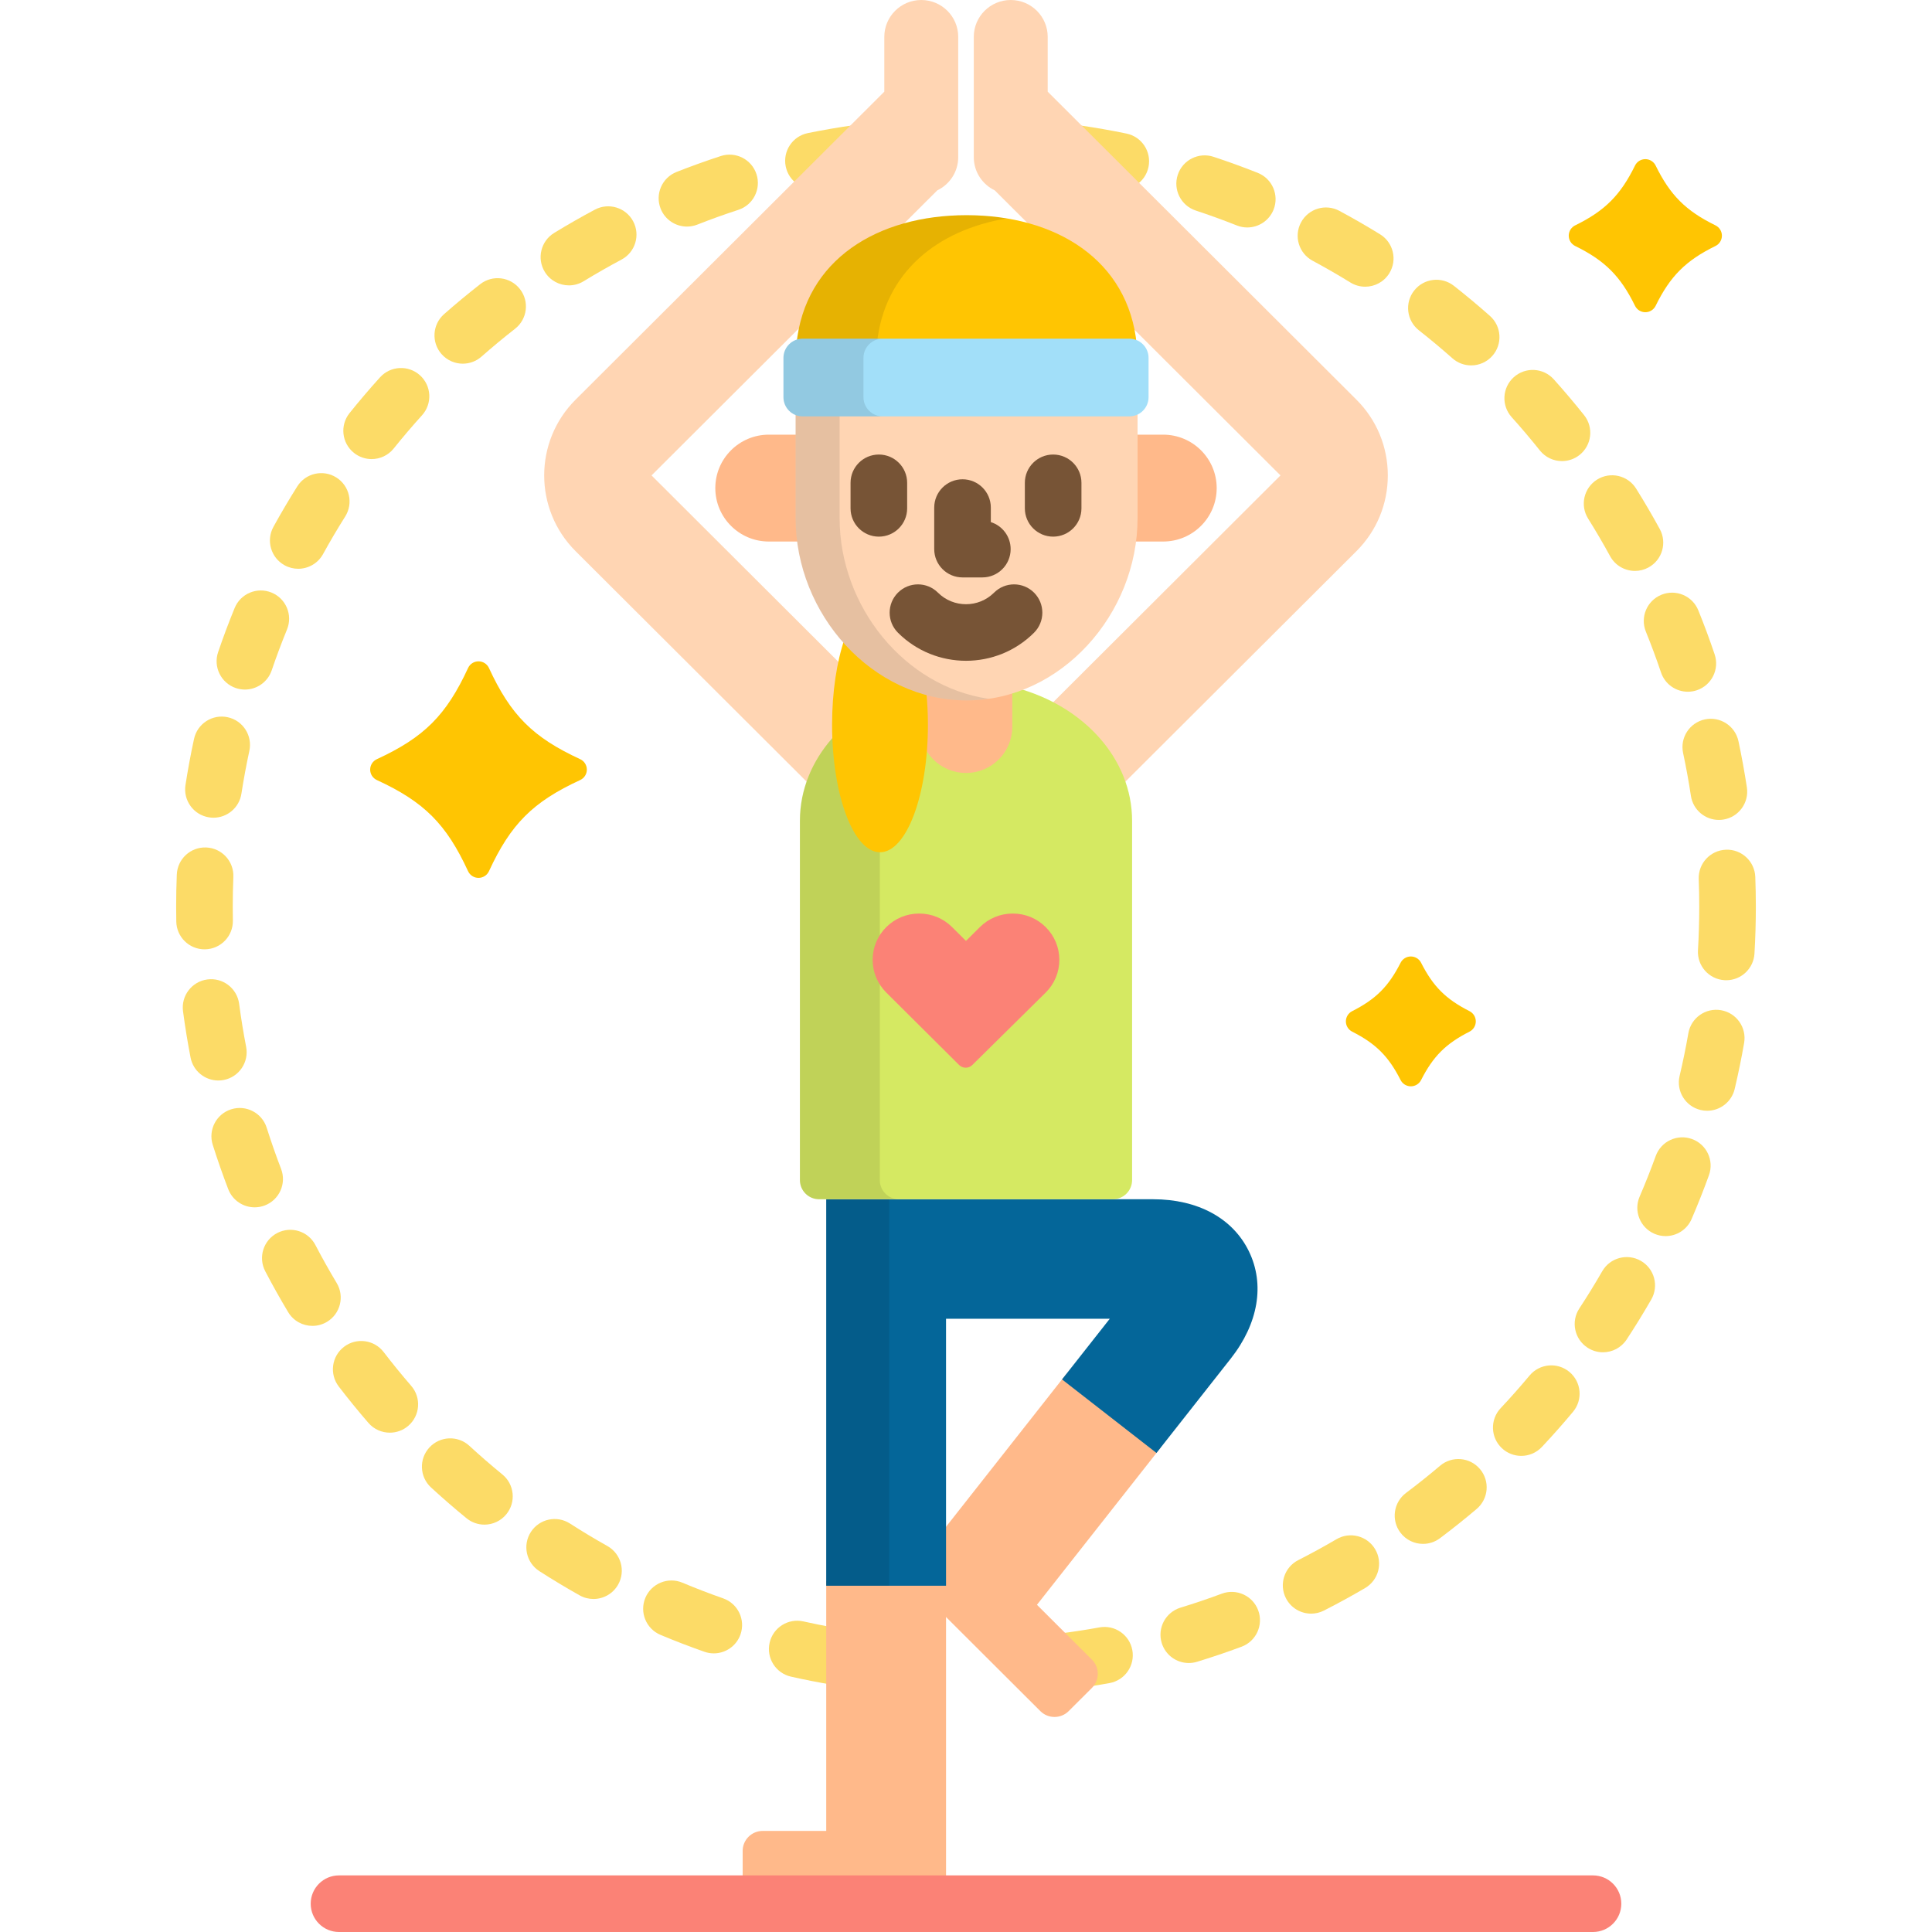 <?xml version="1.0" encoding="iso-8859-1"?>
<!-- Generator: Adobe Illustrator 19.0.0, SVG Export Plug-In . SVG Version: 6.00 Build 0)  -->
<svg version="1.1" id="Capa_1" xmlns="http://www.w3.org/2000/svg" xmlns:xlink="http://www.w3.org/1999/xlink" x="0px" y="0px"
	 viewBox="0 0 512 512" style="enable-background:new 0 0 512 512;" xml:space="preserve">
<g>
	<path style="fill:#FCDB67;" d="M291.347,431.278c-3.416,0.628-6.893,1.156-10.354,1.6l7.684,7.666
		c0.805,0.804,1.248,1.879,1.248,3.025c0,1.147-0.443,2.221-1.248,3.026l-0.412,0.41c1.939-0.3,3.875-0.623,5.791-0.974
		c4.074-0.747,6.77-4.657,6.022-8.73C299.33,433.227,295.426,430.531,291.347,431.278z"/>
	<path style="fill:#FCDB67;" d="M209.615,444.327c3.642,0.823,7.349,1.543,11.039,2.17v-15.238c-2.59-0.476-5.177-0.985-7.73-1.563
		c-4.043-0.916-8.057,1.621-8.97,5.661C203.041,439.398,205.575,443.414,209.615,444.327z"/>
	<path style="fill:#FCDB67;" d="M315.035,440.717c-3.211,0-6.184-2.08-7.17-5.312c-1.209-3.962,1.022-8.154,4.984-9.363
		c3.664-1.119,7.346-2.364,10.941-3.702c3.883-1.446,8.201,0.532,9.645,4.415c1.443,3.882-0.533,8.2-4.414,9.644
		c-3.877,1.442-7.844,2.784-11.793,3.99C316.498,440.611,315.761,440.717,315.035,440.717z"/>
	<path style="fill:#FCDB67;" d="M189.163,438.161c-0.823,0-1.661-0.137-2.482-0.424c-3.906-1.37-7.822-2.876-11.639-4.477
		c-3.82-1.603-5.617-5.998-4.015-9.817s5.999-5.617,9.817-4.015c3.542,1.486,7.175,2.883,10.8,4.154
		c3.909,1.371,5.966,5.651,4.596,9.56C195.158,436.228,192.26,438.161,189.163,438.161z"/>
	<path style="fill:#FCDB67;" d="M347.465,427.632c-2.73,0-5.365-1.497-6.689-4.099c-1.879-3.691-0.41-8.207,3.281-10.086
		c3.414-1.738,6.82-3.601,10.125-5.539c3.572-2.094,8.168-0.897,10.264,2.676s0.896,8.168-2.676,10.264
		c-3.56,2.087-7.228,4.095-10.908,5.967C349.771,427.37,348.609,427.632,347.465,427.632z"/>
	<path style="fill:#FCDB67;" d="M157.273,423.748c-1.244,0-2.504-0.31-3.665-0.962c-3.6-2.021-7.191-4.182-10.675-6.42
		c-3.485-2.239-4.495-6.879-2.255-10.364c2.239-3.484,6.879-4.496,10.364-2.255c3.235,2.079,6.57,4.084,9.912,5.96
		c3.612,2.028,4.895,6.6,2.867,10.212C162.444,422.369,159.897,423.748,157.273,423.748z"/>
	<path style="fill:#FCDB67;" d="M377.115,409.144c-2.279,0-4.531-1.035-6.004-2.997c-2.486-3.313-1.818-8.014,1.494-10.501
		c3.066-2.303,6.105-4.727,9.029-7.207c3.16-2.678,7.893-2.289,10.57,0.871c2.68,3.159,2.289,7.892-0.869,10.571
		c-3.15,2.67-6.422,5.281-9.725,7.761C380.261,408.655,378.681,409.144,377.115,409.144z"/>
	<path style="fill:#FCDB67;" d="M128.375,404.044c-1.668,0-3.347-0.554-4.74-1.691c-3.198-2.612-6.362-5.356-9.404-8.156
		c-3.047-2.805-3.244-7.55-0.438-10.598c2.806-3.047,7.55-3.243,10.598-0.438c2.825,2.601,5.763,5.149,8.733,7.574
		c3.208,2.621,3.685,7.345,1.064,10.553C132.706,403.103,130.549,404.044,128.375,404.044z"/>
	<path style="fill:#FCDB67;" d="M403.15,385.822c-1.842,0-3.688-0.674-5.137-2.035c-3.018-2.836-3.164-7.583-0.328-10.602
		c2.625-2.793,5.203-5.704,7.662-8.653c2.652-3.181,7.383-3.609,10.563-0.958c3.182,2.653,3.611,7.382,0.959,10.564
		c-2.648,3.176-5.426,6.313-8.254,9.321C407.14,385.029,405.146,385.822,403.15,385.822z"/>
	<path style="fill:#FCDB67;" d="M103.308,379.674c-2.102,0-4.191-0.878-5.674-2.591c-2.703-3.123-5.348-6.368-7.86-9.644
		c-2.521-3.287-1.9-7.995,1.387-10.515c3.287-2.521,7.995-1.9,10.515,1.387c2.333,3.042,4.789,6.055,7.299,8.955
		c2.71,3.132,2.37,7.869-0.762,10.58C106.795,379.073,105.048,379.674,103.308,379.674z"/>
	<path style="fill:#FCDB67;" d="M424.801,358.369c-1.412,0-2.842-0.399-4.111-1.233c-3.461-2.275-4.424-6.925-2.148-10.387
		c2.107-3.21,4.148-6.523,6.061-9.85c2.064-3.591,6.648-4.827,10.24-2.763c3.592,2.065,4.828,6.65,2.764,10.24
		c-2.061,3.583-4.258,7.152-6.529,10.609C429.635,357.179,427.242,358.369,424.801,358.369z"/>
	<path style="fill:#FCDB67;" d="M82.803,351.372c-2.548,0-5.032-1.298-6.438-3.642c-2.126-3.543-4.171-7.193-6.078-10.849
		c-1.916-3.672-0.492-8.203,3.181-10.118c3.672-1.916,8.203-0.492,10.118,3.181c1.77,3.392,3.668,6.779,5.641,10.067
		c2.132,3.552,0.98,8.159-2.571,10.29C85.448,351.026,84.116,351.372,82.803,351.372z"/>
	<path style="fill:#FCDB67;" d="M441.404,327.58c-0.99,0-1.998-0.198-2.967-0.615c-3.803-1.641-5.557-6.054-3.916-9.857
		c1.521-3.527,2.957-7.147,4.264-10.757c1.412-3.896,5.713-5.909,9.605-4.499c3.895,1.41,5.908,5.71,4.498,9.605
		c-1.408,3.891-2.953,7.791-4.594,11.592C447.072,325.884,444.308,327.58,441.404,327.58z"/>
	<path style="fill:#FCDB67;" d="M67.488,319.955c-3.016,0-5.86-1.832-7.004-4.816c-1.478-3.854-2.859-7.807-4.107-11.751
		c-1.249-3.949,0.939-8.164,4.889-9.413c3.949-1.247,8.163,0.939,9.413,4.889c1.158,3.66,2.44,7.329,3.812,10.904
		c1.483,3.868-0.45,8.205-4.317,9.688C69.288,319.794,68.38,319.955,67.488,319.955z"/>
	<path style="fill:#FCDB67;" d="M452.416,294.363c-0.572,0-1.152-0.065-1.732-0.203c-4.031-0.953-6.525-4.994-5.572-9.025
		c0.881-3.726,1.662-7.533,2.32-11.315c0.711-4.081,4.59-6.818,8.676-6.102c4.08,0.71,6.813,4.595,6.102,8.675
		c-0.709,4.076-1.551,8.179-2.5,12.195C458.892,292.039,455.814,294.363,452.416,294.363z"/>
	<path style="fill:#FCDB67;" d="M57.858,286.345c-3.52,0-6.66-2.49-7.355-6.075c-0.784-4.05-1.458-8.183-2.001-12.285
		c-0.544-4.107,2.344-7.876,6.45-8.42c4.109-0.547,7.876,2.345,8.42,6.45c0.504,3.807,1.129,7.643,1.857,11.401
		c0.788,4.066-1.87,8.002-5.936,8.79C58.811,286.3,58.331,286.345,57.858,286.345z"/>
	<path style="fill:#FCDB67;" d="M457.472,259.772c-0.148,0-0.297-0.004-0.447-0.013c-4.135-0.244-7.289-3.792-7.047-7.928
		c0.225-3.82,0.34-7.707,0.34-11.553c-0.002-2.448-0.047-4.913-0.137-7.322c-0.154-4.14,3.076-7.62,7.217-7.773
		c4.125-0.167,7.619,3.077,7.773,7.216c0.096,2.593,0.145,5.243,0.147,7.877c0,4.141-0.123,8.324-0.365,12.436
		C464.719,256.697,461.414,259.772,457.472,259.772z"/>
	<path style="fill:#FCDB67;" d="M54.214,251.582c-4.077,0-7.42-3.267-7.496-7.361c-0.025-1.313-0.037-2.628-0.036-3.946
		c0-2.825,0.057-5.684,0.17-8.494c0.166-4.139,3.647-7.358,7.794-7.194c4.139,0.166,7.359,3.655,7.194,7.794
		c-0.104,2.61-0.158,5.267-0.158,7.896c0,1.226,0.011,2.447,0.033,3.665c0.077,4.142-3.218,7.561-7.36,7.638
		C54.308,251.581,54.261,251.582,54.214,251.582z"/>
	<path style="fill:#FCDB67;" d="M455.517,217.29c-3.645,0-6.842-2.661-7.406-6.375c-0.576-3.798-1.273-7.621-2.072-11.365
		c-0.865-4.051,1.719-8.036,5.77-8.9c4.049-0.862,8.035,1.718,8.9,5.77c0.859,4.034,1.611,8.153,2.232,12.244
		c0.623,4.095-2.193,7.919-6.289,8.541C456.271,217.263,455.892,217.29,455.517,217.29z"/>
	<path style="fill:#FCDB67;" d="M56.572,216.702c-0.381,0-0.768-0.029-1.156-0.089c-4.093-0.633-6.898-4.465-6.265-8.559
		c0.632-4.087,1.396-8.204,2.27-12.239c0.877-4.048,4.867-6.62,8.917-5.743c4.048,0.876,6.619,4.869,5.743,8.917
		c-0.811,3.744-1.52,7.565-2.107,11.358C63.401,214.052,60.208,216.702,56.572,216.702z"/>
	<path style="fill:#FCDB67;" d="M447.291,183.317c-3.129,0-6.049-1.975-7.105-5.105c-1.225-3.631-2.576-7.274-4.018-10.83
		c-1.557-3.838,0.295-8.212,4.133-9.769c3.84-1.558,8.213,0.294,9.768,4.133c1.555,3.832,3.012,7.759,4.33,11.672
		c1.324,3.925-0.785,8.18-4.709,9.503C448.894,183.19,448.086,183.317,447.291,183.317z"/>
	<path style="fill:#FCDB67;" d="M64.904,182.741c-0.802,0-1.617-0.129-2.418-0.402c-3.921-1.335-6.017-5.597-4.682-9.518
		c1.333-3.915,2.805-7.845,4.374-11.68c1.568-3.833,5.948-5.669,9.781-4.102c3.833,1.568,5.67,5.948,4.101,9.781
		c-1.455,3.558-2.821,7.204-4.058,10.836C70.94,180.776,68.025,182.741,64.904,182.741z"/>
	<path style="fill:#FCDB67;" d="M433.285,151.3c-2.656,0-5.227-1.413-6.59-3.907c-1.838-3.365-3.799-6.717-5.83-9.962
		c-2.197-3.511-1.133-8.139,2.379-10.336c3.508-2.198,8.139-1.133,10.336,2.378c2.188,3.496,4.301,7.106,6.279,10.731
		c1.986,3.635,0.648,8.192-2.986,10.177C435.732,151.004,434.5,151.3,433.285,151.3z"/>
	<path style="fill:#FCDB67;" d="M79.027,150.731c-1.222,0-2.461-0.299-3.608-0.93c-3.629-1.997-4.953-6.557-2.956-10.186
		c1.991-3.62,4.121-7.231,6.328-10.732c2.209-3.503,6.841-4.553,10.345-2.344c3.504,2.209,4.553,6.841,2.344,10.345
		c-2.05,3.25-4.026,6.602-5.874,9.961C84.239,149.328,81.674,150.731,79.027,150.731z"/>
	<path style="fill:#FCDB67;" d="M413.941,122.193c-2.205,0-4.389-0.968-5.869-2.827c-2.387-2.994-4.898-5.96-7.465-8.816
		c-2.77-3.081-2.518-7.823,0.564-10.592c3.082-2.77,7.822-2.515,10.592,0.564c2.764,3.076,5.469,6.271,8.039,9.496
		c2.582,3.24,2.047,7.958-1.191,10.54C417.23,121.659,415.58,122.193,413.941,122.193z"/>
	<path style="fill:#FCDB67;" d="M98.482,121.662c-1.647,0-3.305-0.54-4.69-1.651c-3.23-2.593-3.747-7.313-1.154-10.544
		c2.586-3.221,5.303-6.409,8.076-9.473c2.778-3.071,7.521-3.309,10.593-0.529c3.071,2.779,3.308,7.522,0.529,10.593
		c-2.575,2.846-5.098,5.806-7.5,8.798C102.855,120.702,100.678,121.662,98.482,121.662z"/>
	<path style="fill:#FCDB67;" d="M389.871,96.835c-1.768,0-3.545-0.622-4.973-1.888c-2.871-2.545-5.855-5.038-8.873-7.41
		c-3.258-2.56-3.822-7.274-1.262-10.531c2.559-3.257,7.273-3.822,10.531-1.262c3.248,2.554,6.465,5.239,9.555,7.979
		c3.1,2.748,3.385,7.488,0.637,10.587C394.004,95.982,391.943,96.835,389.871,96.835z"/>
	<path style="fill:#FCDB67;" d="M122.644,96.379c-2.08,0-4.149-0.86-5.632-2.544c-2.737-3.109-2.436-7.848,0.672-10.585
		c3.099-2.729,6.32-5.4,9.576-7.942c3.265-2.549,7.979-1.967,10.527,1.297c2.549,3.265,1.968,7.978-1.297,10.527
		c-3.023,2.36-6.016,4.841-8.893,7.376C126.173,95.763,124.405,96.379,122.644,96.379z"/>
	<path style="fill:#FCDB67;" d="M361.795,75.98c-1.344,0-2.703-0.36-3.93-1.117c-3.267-2.014-6.639-3.957-10.021-5.773
		c-3.648-1.959-5.018-6.507-3.059-10.156s6.504-5.021,10.156-3.059c3.645,1.957,7.277,4.05,10.797,6.22
		c3.525,2.174,4.621,6.794,2.447,10.32C366.767,74.715,364.31,75.98,361.795,75.98z"/>
	<path style="fill:#FCDB67;" d="M150.776,75.629c-2.525,0-4.991-1.275-6.405-3.587c-2.162-3.533-1.05-8.15,2.483-10.312
		c3.525-2.157,7.157-4.233,10.794-6.171c3.655-1.948,8.198-0.564,10.146,3.091c1.948,3.656,0.564,8.198-3.091,10.146
		c-3.376,1.799-6.748,3.727-10.021,5.729C153.461,75.273,152.11,75.629,150.776,75.629z"/>
	<path style="fill:#FCDB67;" d="M330.539,60.28c-0.922,0-1.858-0.171-2.768-0.532c-3.574-1.42-7.234-2.75-10.877-3.95
		c-3.934-1.296-6.072-5.537-4.775-9.47c1.295-3.934,5.537-6.072,9.471-4.776c3.926,1.293,7.869,2.726,11.721,4.256
		c3.85,1.53,5.73,5.89,4.201,9.74C336.344,58.488,333.521,60.28,330.539,60.28z"/>
	<path style="fill:#FCDB67;" d="M182.053,60.045c-2.991,0-5.818-1.802-6.98-4.754c-1.518-3.854,0.376-8.209,4.23-9.727
		c3.844-1.514,7.786-2.931,11.715-4.212c3.938-1.286,8.171,0.868,9.456,4.805c1.284,3.938-0.867,8.171-4.805,9.456
		c-3.646,1.189-7.303,2.504-10.869,3.908C183.897,59.876,182.967,60.045,182.053,60.045z"/>
	<path style="fill:#FCDB67;" d="M301.056,49.056c1.643-1.052,2.881-2.735,3.307-4.798c0.838-4.057-1.773-8.024-5.83-8.861
		c-4.045-0.835-8.17-1.559-12.258-2.15c-0.383-0.056-0.762-0.073-1.137-0.071L301.056,49.056z"/>
	<path style="fill:#FCDB67;" d="M211.257,48.749l15.682-15.645c-0.197,0.012-0.395,0.025-0.594,0.054
		c-4.097,0.581-8.223,1.292-12.265,2.114c-4.059,0.825-6.681,4.784-5.856,8.843C208.621,46.068,209.746,47.685,211.257,48.749z"/>
</g>
<g>
	<path style="fill:#FFB98A;" d="M211.844,137.317v-22.129h-8.084c-7.839,0-14.195,6.341-14.195,14.162s6.356,14.162,14.195,14.162
		h8.495C211.993,141.478,211.844,139.413,211.844,137.317z"/>
	<path style="fill:#FFB98A;" d="M308.24,115.188h-7.773v22.129c0,2.096-0.148,4.161-0.412,6.194h8.185
		c7.84,0,14.195-6.34,14.195-14.162C322.435,121.529,316.08,115.188,308.24,115.188z"/>
</g>
<g>
	<path style="fill:#FFD5B3;" d="M244.144,0c-5.409,0-9.794,4.374-9.794,9.771v14.527l-81.811,81.616
		c-11.098,11.07-11.098,29.082,0,40.153l61.996,61.848c1.439-4.374,3.847-8.438,7.055-12.006c-0.052-1.249-0.081-2.528-0.081-3.837
		c0-5.6,0.527-11.027,1.507-15.85l-50.352-50.232l75.719-75.538c3.284-1.577,5.556-4.919,5.556-8.798V9.771
		C253.939,4.374,249.553,0,244.144,0z"/>
	<path style="fill:#FFD5B3;" d="M359.467,105.914l-81.815-81.619V9.771c0-5.397-4.387-9.771-9.797-9.771
		c-5.406,0-9.793,4.374-9.793,9.771v31.883c0,3.88,2.273,7.223,5.561,8.799l75.717,75.537l-60.957,60.822
		c9.371,4.758,16.184,12.313,19.082,21.107l62.002-61.853c5.363-5.352,8.318-12.481,8.318-20.077
		C367.785,118.394,364.83,111.265,359.467,105.914z"/>
</g>
<g>
	<path style="fill:#FFB98A;" d="M274.802,425.29l32.805-41.676l-24.857-19.355l-0.188-0.116l-32.365,41.119
		c-0.652,0.255-1.263,0.642-1.789,1.167l-6.185,6.17c-2.059,2.054-2.059,5.413,0,7.466l33.491,33.41
		c2.059,2.053,5.424,2.053,7.483,0l6.185-6.17c2.059-2.054,2.059-5.413,0-7.467L274.802,425.29z"/>
	<path style="fill:#FFB98A;" d="M218.959,419v66.214h-16.854c-2.91,0-5.291,2.376-5.291,5.28v8.727c0,2.904,2.381,5.279,5.291,5.279
		h43.313c2.91,0,5.292-2.375,5.292-5.279V419L218.959,419L218.959,419z"/>
</g>
<path style="fill:#046699;" d="M330.969,331.603c-4.272-8.764-13.523-13.79-25.387-13.79h-86.623v102.421h31.75v-70.747h43.39
	l-12.652,16.075l25.027,19.489l19.69-25.012C333.486,350.73,335.24,340.367,330.969,331.603z"/>
<rect x="218.96" y="317.81" style="opacity:0.1;enable-background:new    ;" width="16.698" height="102.42"/>
<path style="fill:#D5E962;" d="M269.472,182.333c-4.223,1.475-8.699,2.282-13.317,2.282c-4.667,0-9.189-0.827-13.452-2.332
	c-17.789,4.745-30.717,18.74-30.717,35.226v95.228c0,2.802,2.273,5.075,5.079,5.075h77.873c2.805,0,5.078-2.273,5.078-5.075V217.51
	C300.015,201.078,287.172,187.123,269.472,182.333z"/>
<g style="opacity:0.1;">
	<path d="M233.157,312.737v-87.884c-5.393-0.076-11.128-12.129-11.611-30.305c-5.979,6.31-9.56,14.29-9.56,22.961v95.228
		c0,2.802,2.273,5.075,5.079,5.075h21.171C235.43,317.813,233.157,315.54,233.157,312.737z"/>
</g>
<path style="fill:#FFB98A;" d="M256.156,184.616c-4.293,0-8.462-0.703-12.422-1.985v9.971c0,6.76,5.493,12.239,12.267,12.239
	c6.776,0,12.268-5.479,12.268-12.239v-9.875C264.4,183.946,260.338,184.616,256.156,184.616z"/>
<path style="fill:#FFC502;" d="M223.833,169.284c-2.064,6.008-3.324,14.006-3.324,22.788c0,18.659,5.685,33.785,12.7,33.785
	c7.014,0,12.701-15.126,12.701-33.785c0-3.088-0.159-6.076-0.451-8.918C237.101,180.846,229.612,175.92,223.833,169.284z"/>
<path style="fill:#FFD5B3;" d="M299.301,109h-86.598c-0.656,0-1.281-0.136-1.858-0.365v28.682c0,25.428,20.287,48.299,45.311,48.299
	c25.024,0,45.311-22.871,45.311-48.299v-28.823C300.806,108.809,300.078,109,299.301,109z"/>
<g style="opacity:0.1;">
	<path d="M222.509,137.317V109h-9.807c-0.656,0-1.281-0.136-1.858-0.365v28.682c0,25.428,20.287,48.299,45.311,48.299
		c1.977,0,3.92-0.158,5.832-0.434C239.72,181.969,222.509,160.735,222.509,137.317z"/>
</g>
<path style="fill:#FFC502;" d="M212.702,91H299.3c0.691,0,1.352,0.142,1.955,0.395c-2.184-22.599-21.539-34.369-45.1-34.369
	c-23.528,0-42.863,11.735-45.092,34.27C211.581,91.118,212.126,91,212.702,91z"/>
<path style="opacity:0.1;enable-background:new    ;" d="M212.702,91h19.694c1.999-18.838,16.013-30.06,34.408-33.113
	c-3.416-0.567-6.98-0.86-10.649-0.86c-23.528,0-42.863,11.735-45.092,34.27C211.581,91.118,212.126,91,212.702,91z"/>
<g>
	<path style="fill:#775436;" d="M260.332,153.022h-5.254c-4.142,0-7.5-3.358-7.5-7.5v-11.006c0-4.142,3.358-7.5,7.5-7.5
		c4.143,0,7.501,3.358,7.501,7.5v3.848c3.045,0.954,5.254,3.798,5.254,7.158C267.832,149.664,264.474,153.022,260.332,153.022z"/>
	<path style="fill:#775436;" d="M232.905,142.215c-4.142,0-7.5-3.358-7.5-7.5v-6.758c0-4.142,3.358-7.5,7.5-7.5s7.5,3.358,7.5,7.5
		v6.758C240.405,138.857,237.047,142.215,232.905,142.215z"/>
	<path style="fill:#775436;" d="M279.095,142.215c-4.143,0-7.5-3.358-7.5-7.5v-6.758c0-4.142,3.357-7.5,7.5-7.5s7.5,3.358,7.5,7.5
		v6.758C286.595,138.857,283.238,142.215,279.095,142.215z"/>
	<path style="fill:#775436;" d="M256.002,175.115c-6.53,0-13.059-2.479-18.031-7.438c-2.933-2.925-2.939-7.673-0.014-10.607
		c2.924-2.933,7.673-2.94,10.607-0.014c4.101,4.091,10.776,4.091,14.873,0.001c2.934-2.926,7.68-2.921,10.607,0.012
		c2.924,2.932,2.92,7.681-0.012,10.606C269.062,172.635,262.531,175.115,256.002,175.115z"/>
</g>
<path style="fill:#FB8276;" d="M422.162,512H89.839c-4.142,0-7.5-3.358-7.5-7.5s3.358-7.5,7.5-7.5h332.323
	c4.143,0,7.5,3.358,7.5,7.5S426.304,512,422.162,512z"/>
<path style="fill:#A2DFF9;" d="M299.301,89.757h-86.598c-2.793,0-5.079,2.284-5.079,5.075v10.438c0,2.792,2.286,5.076,5.079,5.076
	h86.598c2.793,0,5.078-2.284,5.078-5.076V94.832C304.379,92.041,302.094,89.757,299.301,89.757z"/>
<g style="opacity:0.1;">
	<path d="M228.828,105.27V94.832c0-2.791,2.285-5.075,5.078-5.075h-21.204c-2.793,0-5.079,2.284-5.079,5.075v10.438
		c0,2.792,2.286,5.076,5.079,5.076h21.204C231.114,110.346,228.828,108.062,228.828,105.27z"/>
</g>
<path style="fill:#FB8276;" d="M255.927,282.953c-0.665,0-1.288-0.258-1.758-0.724l-19.295-19.192
	c-2.329-2.314-3.608-5.395-3.608-8.672c0-3.279,1.279-6.36,3.608-8.674c2.329-2.317,5.425-3.592,8.72-3.592s6.392,1.275,8.723,3.592
	l3.68,3.66l3.684-3.66c2.326-2.317,5.426-3.592,8.721-3.592s6.391,1.275,8.721,3.592c2.33,2.317,3.613,5.397,3.613,8.674
	c0,3.275-1.283,6.357-3.613,8.672l-19.447,19.198C257.207,282.698,256.586,282.953,255.927,282.953z"/>
<g>
	<path style="fill:#FFC502;" d="M373.886,287.886c-1.147,0-2.197-0.645-2.717-1.667c-3.189-6.281-6.547-9.636-12.83-12.822
		c-1.023-0.519-1.668-1.569-1.668-2.716s0.645-2.197,1.668-2.716c6.283-3.186,9.641-6.541,12.83-12.823
		c0.52-1.022,1.57-1.667,2.717-1.667l0,0c1.148,0,2.199,0.645,2.719,1.668c3.188,6.281,6.545,9.636,12.828,12.822
		c1.023,0.519,1.668,1.569,1.668,2.716s-0.645,2.197-1.668,2.716c-6.283,3.186-9.641,6.542-12.828,12.822
		C376.086,287.241,375.035,287.886,373.886,287.886z"/>
	<path style="fill:#FFC502;" d="M436.029,82.742c-1.162,0-2.225-0.662-2.736-1.706c-3.848-7.852-7.998-11.997-15.853-15.843
		c-1.045-0.512-1.707-1.573-1.707-2.735c0-1.163,0.662-2.224,1.707-2.735c7.855-3.846,12.004-7.992,15.853-15.844
		c0.512-1.044,1.574-1.706,2.736-1.706l0,0c1.164,0,2.225,0.662,2.736,1.706c3.848,7.852,7.996,11.998,15.852,15.843
		c1.045,0.512,1.707,1.573,1.707,2.735c0,1.162-0.662,2.223-1.707,2.735c-7.855,3.846-12.006,7.992-15.852,15.843
		C438.254,82.08,437.193,82.742,436.029,82.742z"/>
	<path style="fill:#FFC502;" d="M126.811,232.648c-1.188,0-2.269-0.691-2.767-1.769c-5.778-12.514-11.653-18.384-24.174-24.159
		c-1.079-0.498-1.771-1.577-1.771-2.765c0-1.189,0.691-2.267,1.771-2.766c12.521-5.775,18.396-11.646,24.174-24.16
		c0.499-1.079,1.579-1.769,2.767-1.769c1.188,0,2.268,0.69,2.767,1.769c5.778,12.514,11.653,18.385,24.173,24.16
		c1.079,0.498,1.77,1.577,1.77,2.766c0,1.188-0.691,2.267-1.77,2.765c-12.522,5.775-18.396,11.646-24.173,24.159
		C129.079,231.956,127.999,232.648,126.811,232.648z"/>
</g>
<g>
</g>
<g>
</g>
<g>
</g>
<g>
</g>
<g>
</g>
<g>
</g>
<g>
</g>
<g>
</g>
<g>
</g>
<g>
</g>
<g>
</g>
<g>
</g>
<g>
</g>
<g>
</g>
<g>
</g>
</svg>
